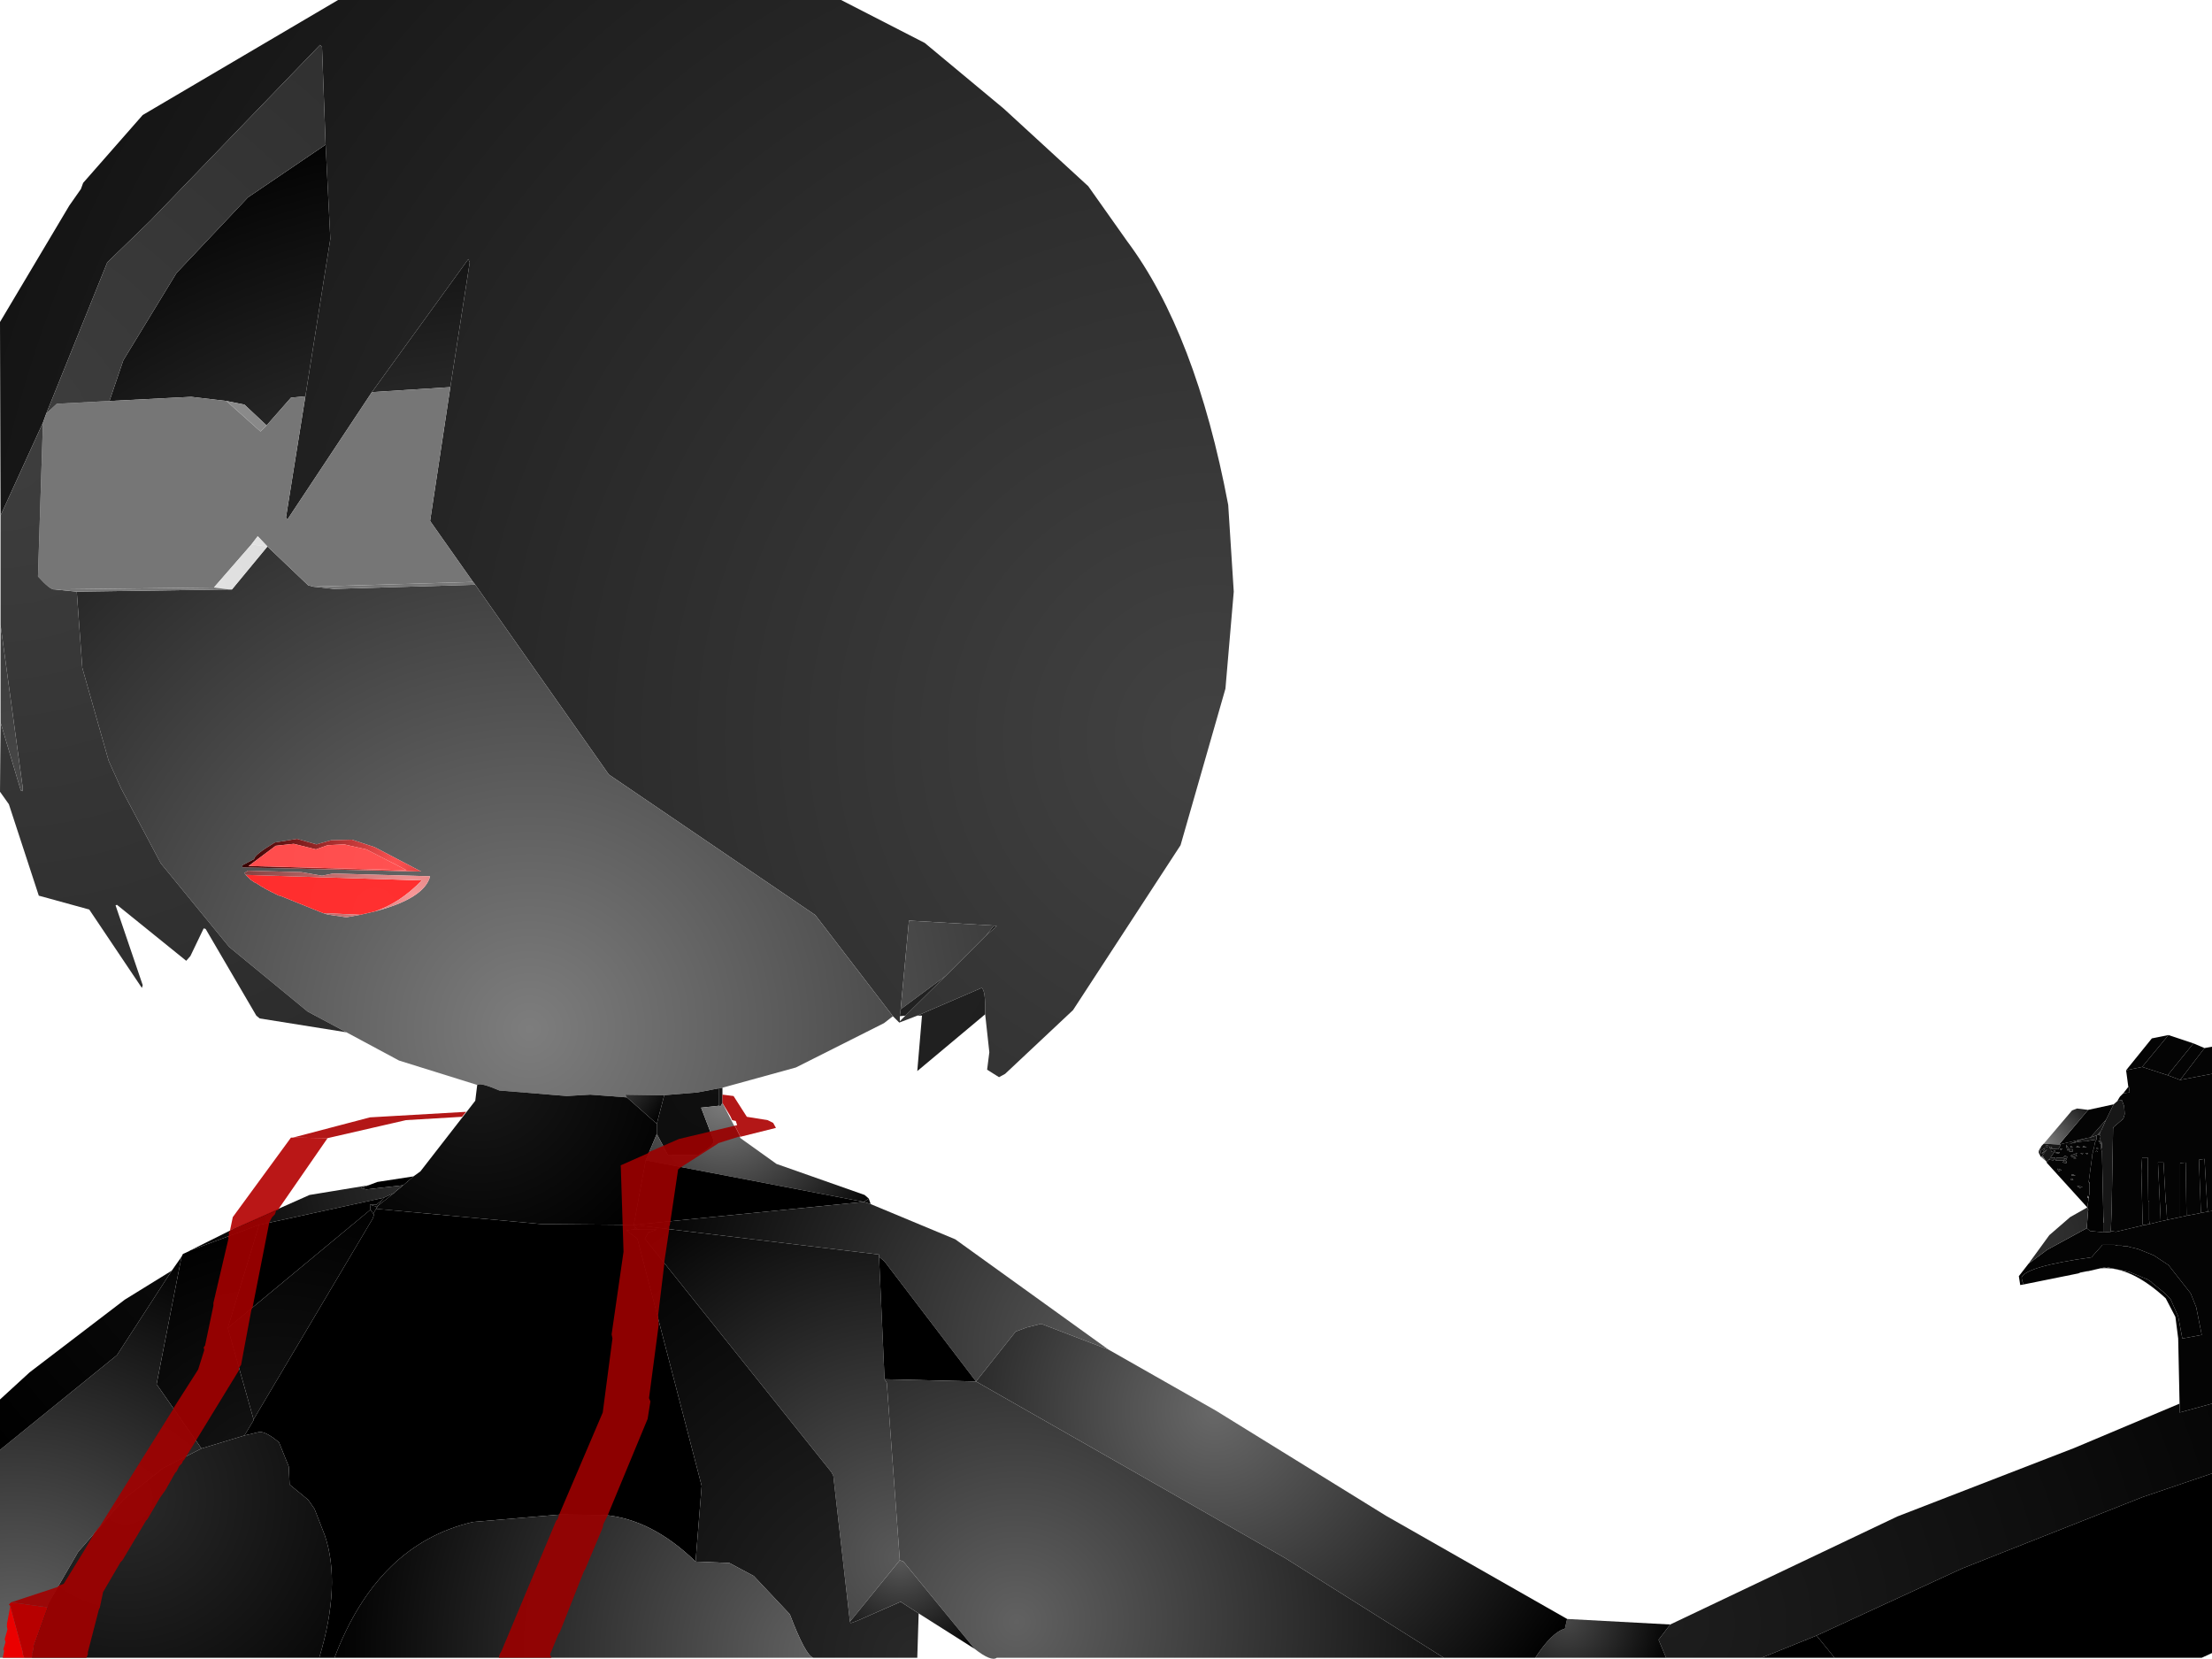 <?xml version="1.0" encoding="UTF-8" standalone="no"?>
<svg xmlns:xlink="http://www.w3.org/1999/xlink" height="299.3px" width="399.1px" xmlns="http://www.w3.org/2000/svg">
  <g transform="matrix(1.0, 0.0, 0.0, 1.0, 400.0, 300.0)">
    <path d="M-399.9 -207.0 L-400.0 -241.9 -387.5 -262.9 -385.4 -265.9 -385.0 -267.0 -374.25 -279.25 -339.0 -300.0 -248.25 -300.0 -233.15 -292.25 -218.9 -280.4 -203.65 -266.4 -196.65 -256.5 Q-184.25 -239.9 -178.4 -208.9 L-177.4 -193.25 -178.9 -175.75 -187.0 -147.5 -206.4 -117.75 -218.65 -106.25 -219.75 -105.65 -221.9 -107.0 -221.5 -110.15 -222.25 -117.0 Q-222.15 -121.4 -222.9 -121.75 L-234.5 -116.75 -237.75 -115.5 -238.9 -116.65 -252.9 -134.9 -290.15 -160.25 -314.25 -194.5 -314.65 -195.0 -322.4 -206.0 -318.75 -230.15 -315.25 -252.65 -315.5 -253.25 -332.9 -229.25 -348.15 -206.25 -348.4 -206.65 -344.9 -228.5 -340.4 -256.9 -341.25 -273.9 -341.9 -291.5 -342.25 -291.9 -372.9 -260.15 -380.65 -252.65 -391.65 -225.4 -392.25 -223.75 -399.9 -207.0 M-222.15 -131.15 L-220.15 -132.9 -220.65 -133.0 -236.0 -133.9 -237.5 -117.9 -237.65 -116.65 -237.65 -115.75 -236.65 -116.75 -229.4 -123.9 -222.15 -131.15" fill="url(#gradient0)" fill-rule="evenodd" stroke="none"/>
    <path d="M-313.9 -104.25 L-328.0 -108.65 -337.5 -113.75 -344.5 -117.5 -358.65 -129.15 -371.0 -144.25 -378.15 -157.75 -380.4 -162.75 -385.15 -179.5 -386.15 -193.25 -358.75 -193.65 -358.15 -193.65 -351.75 -201.4 -344.4 -194.4 -343.5 -194.15 -339.75 -193.75 -314.25 -194.5 -290.15 -160.25 -252.9 -134.9 -238.9 -116.65 -240.5 -115.4 -256.4 -107.4 -269.65 -103.75 -270.25 -103.65 -274.15 -102.9 -280.15 -102.4 -287.25 -102.5 -286.9 -102.0 -293.5 -102.5 -297.75 -102.25 -309.9 -103.25 Q-313.4 -104.75 -313.9 -104.25 M-220.65 -133.0 L-222.15 -131.15 -229.4 -123.9 -237.5 -117.9 -236.0 -133.9 -220.65 -133.0 M-332.9 -229.25 L-315.5 -253.25 -315.25 -252.65 -318.75 -230.15 -332.9 -229.25 M-380.25 -227.65 L-377.75 -235.0 -368.15 -250.75 -355.25 -264.4 -341.25 -273.9 -340.4 -256.9 -344.9 -228.5 -347.5 -228.25 -351.9 -223.25 -355.9 -227.0 -359.15 -227.65 -365.5 -228.4 -380.25 -227.65 M-355.65 -142.15 L-354.75 -141.25 -354.0 -140.75 -353.75 -140.65 -352.75 -140.0 -352.5 -139.9 -352.15 -139.65 -350.9 -139.0 -350.65 -138.9 -350.4 -138.75 -350.15 -138.65 -349.9 -138.5 -349.65 -138.4 -349.5 -138.4 -341.7 -135.25 -340.9 -135.0 -337.5 -134.5 -335.0 -134.95 -332.4 -135.55 Q-323.4 -137.9 -322.4 -141.9 L-339.9 -142.4 -341.9 -142.0 -345.65 -142.65 -355.25 -142.9 -355.9 -142.5 -355.65 -142.15 M-324.0 -142.75 L-332.4 -147.15 -336.5 -148.5 -340.25 -148.4 -342.9 -147.65 -346.4 -148.65 -350.4 -148.0 Q-354.15 -145.75 -354.15 -145.0 L-356.25 -143.9 -356.25 -143.5 -324.0 -142.75" fill="url(#gradient1)" fill-rule="evenodd" stroke="none"/>
    <path d="M-332.9 -229.25 L-318.75 -230.15 -322.4 -206.0 -314.65 -195.0 -343.5 -194.15 -344.4 -194.4 -351.75 -201.4 -353.5 -203.25 -354.65 -201.75 -361.4 -194.0 -390.15 -193.65 Q-390.9 -193.5 -393.15 -196.0 L-392.25 -223.75 -391.65 -225.4 -389.75 -227.15 -380.25 -227.65 -365.5 -228.4 -359.15 -227.65 -353.0 -222.15 -351.9 -223.25 -347.5 -228.25 -344.9 -228.5 -348.4 -206.65 -348.15 -206.25 -332.9 -229.25" fill="url(#gradient2)" fill-rule="evenodd" stroke="none"/>
    <path d="M-337.5 -113.75 L-353.15 -116.25 -353.75 -116.75 -362.9 -132.4 -363.25 -132.5 -365.65 -127.5 -366.4 -126.65 -378.9 -136.75 -379.15 -136.65 -374.25 -122.25 -374.4 -121.75 -383.9 -135.9 -393.0 -138.4 -398.4 -154.9 -400.0 -157.15 -399.9 -169.65 -396.25 -157.4 -395.9 -157.25 -395.9 -157.9 -399.9 -187.25 -399.9 -207.0 -392.25 -223.75 -393.15 -196.0 Q-390.9 -193.5 -390.15 -193.65 L-386.15 -193.25 -385.15 -179.5 -380.4 -162.75 -378.15 -157.75 -371.0 -144.25 -358.65 -129.15 -344.5 -117.5 -337.5 -113.75 M-222.25 -117.0 L-234.5 -106.75 -233.65 -116.75 -234.5 -116.75 -222.9 -121.75 Q-222.15 -121.4 -222.25 -117.0 M-220.65 -133.0 L-220.15 -132.9 -222.15 -131.15 -220.65 -133.0 M-229.4 -123.9 L-236.65 -116.75 -237.65 -116.65 -237.5 -117.9 -229.4 -123.9 M-341.25 -273.9 L-355.25 -264.4 -368.15 -250.75 -377.75 -235.0 -380.25 -227.65 -389.75 -227.15 -391.65 -225.4 -380.65 -252.65 -372.9 -260.15 -342.25 -291.9 -341.9 -291.5 -341.25 -273.9" fill="url(#gradient3)" fill-rule="evenodd" stroke="none"/>
    <path d="M-359.15 -227.65 L-355.9 -227.0 -351.9 -223.25 -353.0 -222.15 -359.15 -227.65" fill="url(#gradient4)" fill-rule="evenodd" stroke="none"/>
    <path d="M-351.75 -201.4 L-354.65 -201.75 -353.5 -203.25 -351.75 -201.4" fill="url(#gradient5)" fill-rule="evenodd" stroke="none"/>
    <path d="M-354.65 -201.75 L-351.75 -201.4 -358.15 -193.65 -358.75 -193.65 -361.4 -194.0 -354.65 -201.75" fill="url(#gradient6)" fill-rule="evenodd" stroke="none"/>
    <path d="M-361.4 -194.0 L-358.75 -193.65 -386.15 -193.25 -390.15 -193.65 -361.4 -194.0" fill="url(#gradient7)" fill-rule="evenodd" stroke="none"/>
    <path d="M-314.65 -195.0 L-314.25 -194.5 -339.75 -193.75 -343.5 -194.15 -314.65 -195.0" fill="url(#gradient8)" fill-rule="evenodd" stroke="none"/>
    <path d="M-399.9 -169.65 L-399.9 -187.25 -395.9 -157.9 -395.9 -157.25 -396.25 -157.4 -399.9 -169.65" fill="url(#gradient9)" fill-rule="evenodd" stroke="none"/>
    <path d="M-324.0 -142.75 L-356.25 -143.5 -356.25 -143.9 -354.15 -145.0 Q-354.15 -145.75 -350.4 -148.0 L-346.4 -148.65 -342.9 -147.65 -340.25 -148.4 -336.5 -148.5 -332.4 -147.15 -324.0 -142.75 M-326.65 -143.0 L-333.9 -146.75 -337.9 -147.65 -340.9 -147.5 -343.0 -146.75 -347.0 -147.75 -350.25 -147.4 -355.15 -143.75 -326.65 -143.0" fill="url(#gradient10)" fill-rule="evenodd" stroke="none"/>
    <path d="M-326.65 -143.0 L-355.15 -143.75 -350.25 -147.4 -347.0 -147.75 -343.0 -146.75 -340.9 -147.5 -337.9 -147.65 -333.9 -146.75 -326.65 -143.0" fill="url(#gradient11)" fill-rule="evenodd" stroke="none"/>
    <path d="M-355.65 -142.15 L-323.9 -141.15 Q-327.85 -137.05 -332.4 -135.55 L-335.0 -134.95 -341.7 -135.25 -349.5 -138.4 -349.65 -138.4 -349.9 -138.5 -350.15 -138.65 -350.4 -138.75 -350.65 -138.9 -350.9 -139.0 -352.15 -139.65 -352.5 -139.9 -352.75 -140.0 -353.75 -140.65 -354.0 -140.75 -354.75 -141.25 -355.65 -142.15" fill="url(#gradient12)" fill-rule="evenodd" stroke="none"/>
    <path d="M-332.4 -135.55 Q-327.85 -137.05 -323.9 -141.15 L-355.65 -142.15 -355.9 -142.5 -355.25 -142.9 -345.65 -142.65 -341.9 -142.0 -339.9 -142.4 -322.4 -141.9 Q-323.4 -137.9 -332.4 -135.55 M-341.7 -135.25 L-335.0 -134.95 -337.5 -134.5 -340.9 -135.0 -341.7 -135.25" fill="url(#gradient13)" fill-rule="evenodd" stroke="none"/>
    <path d="M-269.65 -103.75 L-269.65 -101.0 -270.0 -100.4 -270.25 -100.5 -270.25 -103.65 -269.65 -103.75" fill="url(#gradient14)" fill-rule="evenodd" stroke="none"/>
    <path d="M-280.15 -102.4 L-274.15 -102.9 -270.25 -103.65 -270.25 -100.5 -273.5 -100.15 -271.25 -94.25 Q-271.0 -93.4 -274.0 -91.65 L-279.5 -91.65 -281.5 -95.4 -281.5 -97.25 -280.15 -102.4" fill="url(#gradient15)" fill-rule="evenodd" stroke="none"/>
    <path d="M-286.9 -102.0 L-287.25 -102.5 -280.15 -102.4 -281.5 -97.25 -286.9 -102.0" fill="url(#gradient16)" fill-rule="evenodd" stroke="none"/>
    <path d="M-325.4 -87.75 L-324.15 -88.65 -314.25 -101.4 -313.9 -104.25 Q-313.4 -104.75 -309.9 -103.25 L-297.75 -102.25 -293.5 -102.5 -286.9 -102.0 -281.5 -97.25 -281.5 -95.4 -283.5 -90.65 -285.65 -79.0 -302.4 -79.15 -332.15 -81.9 -331.75 -82.5 -328.9 -84.75 -328.65 -85.0 -327.25 -86.15 -325.4 -87.75" fill="url(#gradient17)" fill-rule="evenodd" stroke="none"/>
    <path d="M-8.75 -113.25 L-4.25 -111.75 -8.9 -106.0 -13.5 -107.5 -8.75 -113.25" fill="url(#gradient18)" fill-rule="evenodd" stroke="none"/>
    <path d="M-4.25 -111.75 L-2.25 -110.9 -6.65 -105.15 -8.9 -106.0 -4.25 -111.75" fill="url(#gradient19)" fill-rule="evenodd" stroke="none"/>
    <path d="M-16.0 -103.9 L-16.4 -106.9 -13.5 -107.5 -8.9 -106.0 -6.65 -105.15 -0.9 -106.25 -0.9 -81.5 -1.65 -81.4 -1.65 -81.5 -1.75 -82.25 -2.25 -90.9 -3.25 -90.75 -2.9 -81.15 -5.5 -80.65 -5.65 -90.25 -6.65 -90.15 -6.65 -80.4 -9.0 -79.9 -9.15 -82.5 -9.25 -83.15 -9.65 -90.25 -10.65 -90.25 -10.15 -79.65 -12.15 -79.15 -12.25 -79.9 -12.25 -83.15 -12.4 -83.4 -12.5 -91.15 -13.5 -91.15 -13.65 -88.75 -13.4 -79.0 -13.0 -79.0 -18.25 -77.75 -19.15 -77.9 -19.0 -81.9 -18.75 -96.4 -18.65 -96.65 -16.9 -98.15 -16.65 -99.0 -16.75 -100.4 -17.15 -101.5 -17.9 -101.4 -17.9 -101.5 -17.5 -102.15 -16.9 -102.75 -15.75 -102.9 -15.9 -103.9 -16.0 -103.9 M-23.4 -82.15 L-30.75 -90.25 -30.15 -91.0 -30.25 -90.75 -29.5 -90.65 -29.15 -91.15 -30.05 -91.15 -29.15 -92.4 -29.9 -92.25 -30.0 -92.75 -28.65 -92.65 -28.15 -93.5 -28.5 -93.5 -24.15 -94.5 -26.9 -93.5 Q-24.65 -94.25 -22.8 -94.05 L-23.5 -94.15 -21.75 -94.4 -22.0 -93.9 -22.25 -92.65 -22.4 -92.4 -22.4 -92.0 -22.5 -91.75 -22.5 -91.5 -23.15 -86.75 -23.0 -86.4 -23.0 -84.65 -23.15 -84.0 -23.4 -84.25 -23.4 -83.9 -23.25 -83.9 -23.15 -83.75 -23.4 -82.15 M-31.75 -91.25 L-31.9 -91.5 -31.75 -92.4 -31.0 -92.9 -31.65 -91.75 -30.65 -92.65 -31.75 -91.25 M-32.15 -92.4 L-31.65 -93.25 -32.15 -92.0 -32.0 -92.4 -32.15 -92.4 M-21.5 -95.25 L-21.4 -95.4 -21.15 -95.25 -21.5 -95.25 M-22.65 -95.0 L-22.15 -95.0 -22.9 -94.75 -22.65 -94.9 -22.65 -95.0 M-21.65 -93.0 L-21.4 -92.75 -21.75 -92.75 -21.65 -93.0 M-21.4 -94.15 L-21.15 -94.15 -21.25 -93.9 -21.4 -94.15 M-24.65 -93.0 L-25.25 -93.25 -25.4 -93.0 -24.65 -93.0 M-23.5 -93.0 L-24.15 -93.25 -24.25 -93.0 -23.5 -93.0 M-25.35 -92.65 L-25.15 -92.65 -24.9 -92.65 -25.15 -92.65 -25.35 -92.65 -26.65 -92.65 -27.25 -93.5 -27.0 -92.4 -26.75 -92.65 -26.65 -92.25 -26.0 -92.25 -26.0 -92.65 -25.35 -92.65 M-24.25 -91.75 L-24.15 -92.0 -24.65 -91.9 -24.25 -91.75 M-23.4 -91.75 L-23.25 -92.0 -23.75 -91.9 -23.4 -91.75 M-21.75 -92.4 L-21.5 -92.15 -21.9 -92.15 -21.75 -92.4 M-30.9 -93.15 L-30.75 -93.4 -30.4 -93.25 -30.65 -93.0 -30.9 -93.15 M-31.5 -91.25 L-31.4 -91.4 -31.15 -90.9 -31.5 -91.25 M-30.25 -92.9 L-30.15 -93.15 -29.65 -92.9 -30.25 -92.9 M-26.5 -93.0 L-26.0 -93.0 -26.4 -93.25 -26.5 -93.0 M-28.5 -91.9 L-28.4 -92.15 -29.25 -92.0 -28.5 -91.9 M-27.25 -90.5 L-27.65 -90.9 -27.25 -91.0 -27.25 -90.65 -27.0 -91.25 -27.4 -91.5 -27.75 -91.15 -28.9 -91.15 -29.15 -90.65 -27.5 -90.65 -27.9 -90.25 -27.15 -90.15 -27.25 -90.65 -27.25 -90.5 M-25.9 -87.15 L-26.25 -87.4 -26.4 -87.15 -25.9 -87.15 M-28.15 -92.5 L-27.9 -92.75 -28.4 -92.75 -28.15 -92.5 M-25.9 -91.0 L-25.4 -91.0 -25.65 -91.25 -25.9 -91.0 M-26.4 -91.5 L-26.15 -91.25 -25.25 -91.4 -25.5 -91.75 -25.15 -92.0 -26.4 -91.5 M-26.25 -87.9 L-25.5 -87.9 -26.15 -88.15 -26.25 -87.9 M-25.25 -86.0 L-24.75 -85.65 -24.25 -85.9 -25.25 -86.0 M-28.65 -88.65 L-28.0 -88.9 -28.75 -89.15 -28.65 -88.65" fill="url(#gradient20)" fill-rule="evenodd" stroke="none"/>
    <path d="M-16.4 -106.9 L-11.75 -112.65 -8.75 -113.25 -13.5 -107.5 -16.4 -106.9" fill="url(#gradient21)" fill-rule="evenodd" stroke="none"/>
    <path d="M-2.25 -110.9 L-0.9 -111.15 -0.9 -106.25 -6.65 -105.15 -2.25 -110.9" fill="url(#gradient22)" fill-rule="evenodd" stroke="none"/>
    <path d="M-16.9 -102.75 L-16.0 -103.9 -15.9 -103.9 -15.75 -102.9 -16.9 -102.75" fill="url(#gradient23)" fill-rule="evenodd" stroke="none"/>
    <path d="M-18.65 -100.75 L-17.9 -101.4 -17.15 -101.5 -16.75 -100.4 -16.65 -99.0 -16.9 -98.15 -18.65 -96.65 -18.75 -96.4 -19.0 -81.9 -19.15 -77.9 -19.15 -77.75 -20.4 -77.65 -20.4 -79.4 -20.5 -80.5 -20.75 -92.15 -20.9 -92.65 -20.9 -92.75 -20.75 -93.0 -20.75 -93.4 -20.9 -94.25 -20.9 -93.75 -21.15 -93.65 -21.15 -94.15 -21.15 -94.5 -21.0 -94.9 -21.15 -95.25 -21.4 -95.4 -21.0 -95.5 -21.15 -95.75 -20.9 -96.0 -20.0 -98.0 -18.65 -100.75" fill="url(#gradient24)" fill-rule="evenodd" stroke="none"/>
    <path d="M-0.9 -81.5 L-0.9 -46.75 -6.75 -45.15 -6.75 -46.75 -7.0 -58.5 -7.5 -62.4 -9.25 -65.75 Q-15.7 -71.7 -21.1 -71.15 L-20.0 -71.4 -15.75 -70.5 -12.5 -69.15 -11.9 -68.75 -11.65 -68.5 -9.5 -66.75 -8.4 -65.65 -7.0 -62.5 -6.25 -58.5 -2.75 -59.15 -3.75 -64.15 -4.75 -66.65 -8.75 -71.75 -11.4 -73.5 -14.25 -74.65 -15.75 -75.0 -16.15 -75.15 -16.75 -75.15 -17.25 -75.25 -17.9 -75.25 -18.5 -75.4 -20.65 -75.4 -22.65 -73.15 Q-34.5 -71.5 -35.25 -69.5 L-35.15 -68.9 -34.9 -68.25 -35.5 -68.15 -35.75 -69.75 -34.0 -72.0 -30.65 -74.5 -23.5 -78.4 -22.9 -77.9 -20.4 -77.65 -19.15 -77.75 -19.15 -77.9 -18.25 -77.75 -13.0 -79.0 -12.75 -79.0 -12.4 -79.15 -12.15 -79.15 -10.15 -79.65 -9.0 -79.9 -6.65 -80.4 -5.5 -80.65 -2.9 -81.15 -1.65 -81.4 -0.9 -81.5" fill="url(#gradient25)" fill-rule="evenodd" stroke="none"/>
    <path d="M-20.9 -93.75 L-20.9 -94.25 -20.75 -93.4 -20.75 -93.0 -20.9 -92.75 -20.9 -93.75 M-20.5 -80.5 L-20.4 -79.4 -20.5 -79.4 -20.5 -80.5" fill="url(#gradient26)" fill-rule="evenodd" stroke="none"/>
    <path d="M-20.4 -77.65 L-22.9 -77.9 -23.5 -78.4 -23.25 -81.65 -23.15 -81.65 -23.25 -81.75 -23.4 -82.15 -23.15 -83.75 -23.15 -84.0 -23.0 -84.65 -23.0 -86.4 -23.0 -86.65 -23.15 -86.75 -22.5 -91.5 -22.5 -91.75 -22.4 -92.0 -22.4 -92.4 -22.25 -92.65 -22.0 -93.9 -21.75 -94.4 -21.75 -95.15 -21.5 -95.25 -21.15 -95.25 -21.0 -94.9 -21.15 -94.5 -21.15 -94.15 -21.15 -93.65 -20.9 -93.75 -20.9 -92.75 -20.9 -92.65 -20.75 -92.15 -20.5 -80.5 -20.5 -79.4 -20.4 -79.4 -20.4 -77.65 M-21.4 -95.4 L-21.15 -95.65 -21.0 -95.5 -21.4 -95.4 M-21.65 -93.0 L-21.75 -92.75 -21.4 -92.75 -21.65 -93.0 M-21.4 -94.15 L-21.25 -93.9 -21.15 -94.15 -21.4 -94.15 M-21.75 -92.4 L-21.9 -92.15 -21.5 -92.15 -21.75 -92.4" fill="url(#gradient27)" fill-rule="evenodd" stroke="none"/>
    <path d="M-21.15 -95.65 L-21.15 -95.75 -21.0 -95.5 -21.15 -95.65" fill="url(#gradient28)" fill-rule="evenodd" stroke="none"/>
    <path d="M-21.4 -95.4 L-21.5 -95.25 -21.75 -95.15 -22.15 -95.0 -22.65 -95.0 -20.0 -98.0 -20.9 -96.0 -21.15 -95.75 -21.15 -95.65 -21.4 -95.4" fill="url(#gradient29)" fill-rule="evenodd" stroke="none"/>
    <path d="M-23.25 -99.75 L-18.65 -100.75 -20.0 -98.0 -22.65 -95.0 -22.65 -94.9 -22.9 -94.75 -23.65 -94.65 -24.0 -94.5 -24.15 -94.5 -28.5 -93.5 -23.25 -99.75" fill="url(#gradient30)" fill-rule="evenodd" stroke="none"/>
    <path d="M-269.65 -101.0 L-266.4 -94.65 -259.9 -90.0 -244.0 -84.4 -243.25 -83.75 -244.15 -83.15 -283.5 -90.65 -281.5 -95.4 -279.5 -91.65 -274.0 -91.65 Q-271.0 -93.4 -271.25 -94.25 L-273.5 -100.15 -270.25 -100.5 -270.0 -100.4 -269.65 -101.0" fill="url(#gradient31)" fill-rule="evenodd" stroke="none"/>
    <path d="M-243.25 -83.75 L-242.9 -82.75 -244.15 -83.15 -243.25 -83.75" fill="url(#gradient32)" fill-rule="evenodd" stroke="none"/>
    <path d="M-283.5 -90.65 L-244.15 -83.15 -285.65 -79.0 -283.5 -90.65" fill="url(#gradient33)" fill-rule="evenodd" stroke="none"/>
    <path d="M-31.25 -93.65 L-26.15 -99.65 -25.25 -100.0 -23.25 -99.75 -28.5 -93.5 -31.25 -93.65" fill="url(#gradient34)" fill-rule="evenodd" stroke="none"/>
    <path d="M-30.75 -90.25 L-30.75 -90.4 -31.15 -90.9 -31.4 -91.4 -31.5 -91.25 -31.75 -91.25 -30.65 -92.65 -31.65 -91.75 -31.0 -92.9 -31.75 -92.4 -31.9 -91.5 -32.15 -92.0 -32.15 -92.4 -32.0 -92.4 -32.15 -92.0 -31.65 -93.25 -31.25 -93.65 -28.5 -93.5 -28.15 -93.5 -28.65 -92.65 -30.0 -92.75 -29.9 -92.25 -29.15 -92.4 -30.05 -91.15 -29.15 -91.15 -29.5 -90.65 -30.25 -90.75 -30.15 -91.0 -30.75 -90.25 M-22.15 -95.0 L-21.75 -95.15 -21.75 -94.4 -23.5 -94.15 -22.8 -94.05 Q-24.65 -94.25 -26.9 -93.5 L-24.15 -94.5 -24.0 -94.5 -23.65 -94.65 -22.9 -94.75 -22.15 -95.0 M-23.5 -93.0 L-24.25 -93.0 -24.15 -93.25 -23.5 -93.0 M-24.65 -93.0 L-25.4 -93.0 -25.25 -93.25 -24.65 -93.0 M-25.35 -92.65 L-26.0 -92.65 -26.0 -92.25 -26.65 -92.25 -26.75 -92.65 -27.0 -92.4 -27.25 -93.5 -26.65 -92.65 -25.35 -92.65 M-23.4 -91.75 L-23.75 -91.9 -23.25 -92.0 -23.4 -91.75 M-24.25 -91.75 L-24.65 -91.9 -24.15 -92.0 -24.25 -91.75 M-30.9 -93.15 L-30.65 -93.0 -30.4 -93.25 -30.75 -93.4 -30.9 -93.15 M-26.5 -93.0 L-26.4 -93.25 -26.0 -93.0 -26.5 -93.0 M-30.25 -92.9 L-29.65 -92.9 -30.15 -93.15 -30.25 -92.9 M-28.5 -91.9 L-29.25 -92.0 -28.4 -92.15 -28.5 -91.9 M-27.15 -90.15 L-27.9 -90.25 -27.5 -90.65 -29.15 -90.65 -28.9 -91.15 -27.75 -91.15 -27.4 -91.5 -27.0 -91.25 -27.25 -90.65 -27.25 -91.0 -27.65 -90.9 -27.25 -90.5 -27.15 -90.15 M-26.4 -91.5 L-25.15 -92.0 -25.5 -91.75 -25.25 -91.4 -26.15 -91.25 -26.4 -91.5 M-25.9 -91.0 L-25.65 -91.25 -25.4 -91.0 -25.9 -91.0 M-28.15 -92.5 L-28.4 -92.75 -27.9 -92.75 -28.15 -92.5 M-25.9 -87.15 L-26.4 -87.15 -26.25 -87.4 -25.9 -87.15 M-26.25 -87.9 L-26.15 -88.15 -25.5 -87.9 -26.25 -87.9 M-28.65 -88.65 L-28.75 -89.15 -28.0 -88.9 -28.65 -88.65 M-25.25 -86.0 L-24.25 -85.9 -24.75 -85.65 -25.25 -86.0" fill="url(#gradient35)" fill-rule="evenodd" stroke="none"/>
    <path d="M-30.75 -90.4 L-31.75 -91.25 -31.5 -91.25 -31.15 -90.9 -30.75 -90.4" fill="url(#gradient36)" fill-rule="evenodd" stroke="none"/>
    <path d="M-23.15 -86.75 L-23.0 -86.65 -23.0 -86.4 -23.15 -86.75" fill="url(#gradient37)" fill-rule="evenodd" stroke="none"/>
    <path d="M-27.15 -90.15 L-27.25 -90.5 -27.25 -90.65 -27.15 -90.15" fill="url(#gradient38)" fill-rule="evenodd" stroke="none"/>
    <path d="M-13.0 -79.0 L-13.4 -79.0 -13.65 -88.75 -13.5 -91.15 -12.5 -91.15 -12.4 -83.4 -12.25 -83.15 -12.25 -79.9 -12.15 -79.15 -12.4 -79.15 -12.75 -79.0 -13.0 -79.0" fill="url(#gradient39)" fill-rule="evenodd" stroke="none"/>
    <path d="M-10.15 -79.65 L-10.65 -90.25 -9.65 -90.25 -9.25 -83.15 -9.15 -82.5 -9.0 -79.9 -10.15 -79.65" fill="url(#gradient40)" fill-rule="evenodd" stroke="none"/>
    <path d="M-6.65 -80.4 L-6.65 -90.15 -5.65 -90.25 -5.5 -80.65 -6.65 -80.4" fill="url(#gradient41)" fill-rule="evenodd" stroke="none"/>
    <path d="M-2.9 -81.15 L-3.25 -90.75 -2.25 -90.9 -1.75 -82.25 -1.65 -81.5 -1.65 -81.4 -2.9 -81.15" fill="url(#gradient42)" fill-rule="evenodd" stroke="none"/>
    <path d="M-333.5 -86.15 L-331.9 -86.75 -325.4 -87.75 -327.25 -86.15 -333.9 -85.4 -334.9 -85.65 -333.5 -86.15" fill="url(#gradient43)" fill-rule="evenodd" stroke="none"/>
    <path d="M-365.65 -74.4 L-357.65 -78.4 -344.15 -84.4 -333.5 -86.15 -334.9 -85.65 -333.9 -85.4 -327.25 -86.15 -328.65 -85.0 -328.9 -84.75 -330.75 -83.9 -353.25 -79.0 -365.65 -74.4" fill="url(#gradient44)" fill-rule="evenodd" stroke="none"/>
    <path d="M-23.15 -84.0 L-23.15 -83.75 -23.25 -83.9 -23.4 -83.9 -23.4 -84.25 -23.15 -84.0" fill="url(#gradient45)" fill-rule="evenodd" stroke="none"/>
    <path d="M-331.15 -83.4 L-330.75 -83.9 -328.9 -84.75 -331.75 -82.5 -331.15 -83.4" fill="url(#gradient46)" fill-rule="evenodd" stroke="none"/>
    <path d="M-332.15 -82.65 L-333.25 -82.65 -333.15 -81.75 -358.9 -60.4 -353.25 -79.0 -330.75 -83.9 -331.15 -83.4 -332.15 -82.65" fill="url(#gradient47)" fill-rule="evenodd" stroke="none"/>
    <path d="M-367.25 -73.25 L-367.0 -73.75 -365.9 -74.25 -365.65 -74.4 -353.25 -79.0 -358.9 -60.4 -354.25 -43.9 -354.25 -43.75 -355.9 -41.0 -363.65 -38.65 -371.75 -50.25 -367.25 -73.25" fill="url(#gradient48)" fill-rule="evenodd" stroke="none"/>
    <path d="M-332.65 -81.0 L-332.5 -80.9 -332.75 -80.15 -354.25 -43.9 -358.9 -60.4 -333.15 -81.75 -332.65 -81.0 M-331.75 -82.5 L-332.15 -82.65 -331.15 -83.4 -331.75 -82.5" fill="url(#gradient49)" fill-rule="evenodd" stroke="none"/>
    <path d="M-285.5 -78.25 L-285.0 -78.25 -284.5 -78.15 -285.9 -78.15 -285.5 -78.25 M-331.75 -82.5 L-332.0 -82.25 -333.25 -82.65 -332.15 -82.65 -331.75 -82.5" fill="url(#gradient50)" fill-rule="evenodd" stroke="none"/>
    <path d="M-332.15 -81.9 L-332.65 -81.0 -333.15 -81.75 -333.25 -82.65 -332.0 -82.25 -332.15 -81.9 M-285.9 -78.15 L-284.5 -78.15 -281.5 -78.15 -283.0 -77.65 -283.65 -76.5 -285.0 -76.5 -287.0 -78.0 -285.9 -78.15" fill="url(#gradient51)" fill-rule="evenodd" stroke="none"/>
    <path d="M-242.9 -82.75 L-227.65 -76.4 -200.0 -56.5 -212.15 -61.15 -214.75 -60.5 -216.75 -59.75 -223.9 -50.75 -240.4 -72.4 -241.4 -73.25 -241.4 -73.65 -285.65 -79.0 -244.15 -83.15 -242.9 -82.75" fill="url(#gradient52)" fill-rule="evenodd" stroke="none"/>
    <path d="M-331.75 -82.5 L-332.15 -81.9 -332.0 -82.25 -331.75 -82.5" fill="url(#gradient53)" fill-rule="evenodd" stroke="none"/>
    <path d="M-34.0 -72.0 L-30.25 -77.15 -26.5 -80.4 -23.4 -82.15 -23.25 -81.75 -23.25 -81.65 -23.5 -78.4 -30.65 -74.5 -34.0 -72.0" fill="url(#gradient54)" fill-rule="evenodd" stroke="none"/>
    <path d="M-23.25 -81.75 L-23.15 -81.65 -23.25 -81.65 -23.25 -81.75" fill="url(#gradient55)" fill-rule="evenodd" stroke="none"/>
    <path d="M-339.65 -0.9 L-342.4 -0.9 Q-338.4 -14.15 -341.4 -23.0 L-343.25 -27.75 -344.4 -29.4 -347.75 -32.15 -347.9 -35.4 -349.65 -39.75 Q-351.9 -41.65 -353.15 -41.65 L-355.9 -41.0 -354.25 -43.75 -354.25 -43.9 -332.75 -80.15 -332.5 -80.9 -332.65 -81.0 -332.15 -81.9 -302.4 -79.15 -285.65 -79.0 -285.5 -78.65 -285.5 -78.25 -285.9 -78.15 -287.0 -78.0 -285.0 -76.5 -273.4 -31.9 -274.5 -18.25 Q-282.4 -25.9 -290.9 -26.65 L-298.75 -26.75 -314.65 -25.4 Q-331.9 -21.4 -339.65 -0.9" fill="url(#gradient56)" fill-rule="evenodd" stroke="none"/>
    <path d="M-285.65 -79.0 L-241.4 -73.65 -241.4 -73.25 -240.4 -51.15 -240.0 -50.5 -237.65 -18.5 -246.65 -7.4 -249.65 -33.75 -250.0 -34.4 -283.65 -76.5 -283.0 -77.65 -281.5 -78.15 -284.5 -78.15 -285.0 -78.25 -285.5 -78.65 -285.65 -79.0" fill="url(#gradient57)" fill-rule="evenodd" stroke="none"/>
    <path d="M-234.25 -8.9 L-234.5 -0.9 -253.25 -0.9 Q-254.65 -1.25 -257.5 -8.75 L-264.0 -15.65 -268.4 -18.0 -274.5 -18.25 -273.4 -31.9 -285.0 -76.5 -283.65 -76.5 -250.0 -34.4 -249.65 -33.75 -246.65 -7.4 -246.5 -7.15 -245.5 -7.5 -237.5 -11.0 -234.25 -8.9 M-285.0 -78.25 L-285.5 -78.25 -285.5 -78.65 -285.0 -78.25" fill="url(#gradient58)" fill-rule="evenodd" stroke="none"/>
    <path d="M-21.1 -71.15 L-23.25 -70.65 -23.4 -70.65 -24.65 -70.4 -25.0 -70.25 -34.9 -68.25 -35.15 -68.9 -35.25 -69.5 Q-34.5 -71.5 -22.65 -73.15 L-20.65 -75.4 -18.5 -75.4 -17.9 -75.25 -17.25 -75.25 -16.75 -75.15 -16.15 -75.15 -15.75 -75.0 -14.25 -74.65 -11.4 -73.5 -8.75 -71.75 -4.75 -66.65 -3.75 -64.15 -2.75 -59.15 -6.25 -58.5 -7.0 -62.5 -8.4 -65.65 -9.5 -66.75 -11.65 -68.5 -11.9 -68.75 -12.5 -69.15 -15.75 -70.5 -20.0 -71.4 -21.1 -71.15" fill="url(#gradient59)" fill-rule="evenodd" stroke="none"/>
    <path d="M-0.9 -46.75 L-0.9 -34.15 -13.4 -29.9 -46.0 -17.0 -72.25 -4.9 -82.15 -0.9 -99.4 -0.9 -100.75 -4.15 -98.65 -6.9 -57.65 -26.4 -25.75 -38.75 -6.75 -46.75 -6.75 -45.15 -0.9 -46.75" fill="url(#gradient60)" fill-rule="evenodd" stroke="none"/>
    <path d="M-99.4 -0.9 L-123.0 -0.9 Q-120.0 -5.5 -117.65 -6.15 L-117.25 -7.9 -98.65 -6.9 -100.75 -4.15 -99.4 -0.9" fill="url(#gradient61)" fill-rule="evenodd" stroke="none"/>
    <path d="M-123.0 -0.9 L-139.5 -0.9 -168.15 -18.9 -223.9 -50.75 -216.75 -59.75 -214.75 -60.5 -212.15 -61.15 -200.0 -56.5 -180.65 -45.5 -149.9 -26.5 -117.25 -7.9 -117.65 -6.15 Q-120.0 -5.5 -123.0 -0.9" fill="url(#gradient62)" fill-rule="evenodd" stroke="none"/>
    <path d="M-394.25 -0.9 L-400.0 -0.9 -400.0 -38.4 -378.9 -55.5 -369.0 -70.75 -367.25 -73.25 -371.75 -50.25 -363.65 -38.65 -370.5 -35.15 -377.65 -29.5 -385.9 -20.0 -391.25 -10.75 -393.9 -3.25 -394.25 -0.9" fill="url(#gradient63)" fill-rule="evenodd" stroke="none"/>
    <path d="M-400.0 -38.4 L-400.0 -47.5 -394.65 -52.4 -377.5 -65.5 -369.0 -70.75 -378.9 -55.5 -400.0 -38.4" fill="url(#gradient64)" fill-rule="evenodd" stroke="none"/>
    <path d="M-241.4 -73.25 L-240.4 -72.4 -223.9 -50.75 -240.4 -51.15 -241.4 -73.25" fill="url(#gradient65)" fill-rule="evenodd" stroke="none"/>
    <path d="M-139.5 -0.9 L-220.15 -0.9 Q-221.15 -0.15 -224.15 -2.5 L-237.0 -18.25 -237.65 -18.5 -240.0 -50.5 -240.4 -51.15 -223.9 -50.75 -168.15 -18.9 -139.5 -0.9" fill="url(#gradient66)" fill-rule="evenodd" stroke="none"/>
    <path d="M-224.15 -2.5 L-234.25 -8.9 -237.5 -11.0 -245.5 -7.5 -246.5 -7.15 -246.65 -7.4 -237.65 -18.5 -237.0 -18.25 -224.15 -2.5" fill="url(#gradient67)" fill-rule="evenodd" stroke="none"/>
    <path d="M-0.9 -34.15 L-0.9 -1.75 -2.75 -0.9 -69.0 -0.9 -72.25 -4.9 -46.0 -17.0 -13.4 -29.9 -0.9 -34.15" fill="url(#gradient68)" fill-rule="evenodd" stroke="none"/>
    <path d="M-69.0 -0.9 L-82.15 -0.9 -72.25 -4.9 -69.0 -0.9" fill="url(#gradient69)" fill-rule="evenodd" stroke="none"/>
    <path d="M-342.4 -0.9 L-394.25 -0.9 -393.9 -3.25 -391.25 -10.75 -385.9 -20.0 -377.65 -29.5 -370.5 -35.15 -363.65 -38.65 -355.9 -41.0 -353.15 -41.65 Q-351.9 -41.65 -349.65 -39.75 L-347.9 -35.4 -347.75 -32.15 -344.4 -29.4 -343.25 -27.75 -341.4 -23.0 Q-338.4 -14.15 -342.4 -0.9" fill="url(#gradient70)" fill-rule="evenodd" stroke="none"/>
    <path d="M-253.25 -0.9 L-339.65 -0.9 Q-331.9 -21.4 -314.65 -25.4 L-298.75 -26.75 -290.9 -26.65 Q-282.4 -25.9 -274.5 -18.25 L-268.4 -18.0 -264.0 -15.65 -257.5 -8.75 Q-254.65 -1.25 -253.25 -0.9" fill="url(#gradient71)" fill-rule="evenodd" stroke="none"/>
    <path d="M-267.4 -96.9 L-267.0 -97.0 -267.25 -97.75 -267.9 -97.9 -268.25 -98.65 -269.65 -101.0 -269.65 -102.5 -267.65 -102.25 -265.25 -98.5 -261.5 -97.9 -260.5 -97.4 -260.0 -96.5 -266.4 -94.9 -267.4 -96.9 M-347.15 -94.75 L-333.25 -98.4 -315.9 -99.4 -316.65 -98.5 -326.75 -97.9 -340.9 -94.65 -347.15 -94.75" fill="#ab0000" fill-opacity="0.91" fill-rule="evenodd" stroke="none"/>
    <path d="M-267.4 -96.9 L-266.4 -94.9 -266.75 -94.9 -270.4 -93.75 -270.5 -93.65 -277.15 -89.4 -277.65 -89.0 -279.15 -78.9 -279.25 -78.75 -279.25 -78.25 -280.15 -72.25 -280.15 -71.9 -281.25 -62.75 -281.15 -61.0 -282.9 -47.75 -282.65 -47.15 -283.15 -44.0 -290.4 -26.5 -291.15 -25.0 -291.25 -24.4 -294.4 -16.9 -294.65 -16.5 -299.0 -5.5 -299.25 -5.15 -300.75 -1.5 -300.5 -0.9 -310.0 -0.9 -309.9 -1.4 -309.5 -2.15 -299.65 -25.65 -299.4 -25.9 -299.15 -26.65 -291.25 -45.15 -289.5 -58.5 -289.65 -59.25 -287.5 -74.15 -288.0 -89.75 -283.15 -91.9 -282.9 -92.15 -277.5 -94.5 -267.4 -96.9" fill="#9b0000" fill-opacity="0.91" fill-rule="evenodd" stroke="none"/>
    <path d="M-347.15 -94.75 L-340.9 -94.65 -349.65 -82.0 -349.75 -81.75 -350.0 -81.65 -350.15 -81.65 -350.9 -81.25 -351.15 -81.15 -351.4 -81.0 -351.5 -81.0 -351.9 -80.9 -352.15 -80.75 -352.4 -80.65 -352.65 -80.5 -353.5 -80.15 -353.65 -80.0 -353.75 -80.0 -358.5 -78.0 -358.0 -80.4 -347.5 -94.75 -347.15 -94.75" fill="#b30000" fill-opacity="0.91" fill-rule="evenodd" stroke="none"/>
    <path d="M-350.15 -81.65 L-350.4 -80.9 -350.9 -80.4 -351.4 -79.5 -354.4 -64.25 -354.65 -63.65 -356.5 -53.75 -356.9 -53.15 -356.9 -52.75 -366.75 -36.65 -367.0 -36.4 -367.15 -36.0 -367.65 -35.5 -368.15 -34.5 -368.4 -34.25 -370.15 -31.15 -371.15 -29.75 -373.4 -25.9 -373.65 -25.65 -377.9 -18.5 -378.25 -18.15 -381.4 -12.75 -382.0 -9.9 -382.15 -9.65 -384.15 -1.9 -384.15 -1.5 -384.4 -0.9 -394.25 -0.9 -394.25 -1.9 -394.15 -1.9 -394.0 -2.25 -393.9 -3.15 -391.4 -10.0 -398.0 -10.9 -389.65 -13.65 -389.4 -13.9 -388.5 -14.25 -384.65 -20.5 -382.9 -23.5 -381.9 -24.75 -368.75 -45.75 -368.65 -46.0 -364.25 -52.9 -363.15 -56.4 -363.25 -56.9 -363.0 -57.25 -361.5 -64.4 -361.5 -64.9 -358.75 -76.65 -358.9 -76.9 -358.65 -77.15 -358.75 -77.5 -358.5 -78.0 -353.75 -80.0 -353.65 -80.0 -353.5 -80.15 -352.65 -80.5 -352.4 -80.65 -352.15 -80.75 -351.9 -80.9 -351.5 -81.0 -351.4 -81.0 -351.15 -81.15 -350.9 -81.25 -350.15 -81.65" fill="#a20000" fill-opacity="0.91" fill-rule="evenodd" stroke="none"/>
    <path d="M-394.25 -0.9 L-395.65 -0.9 -395.75 -1.25 -395.9 -1.5 -395.9 -1.9 -398.15 -10.15 -398.15 -10.25 -398.4 -10.5 -398.0 -10.9 -391.4 -10.0 -393.9 -3.15 -394.0 -2.25 -394.15 -1.9 -394.25 -1.9 -394.25 -0.9" fill="#b70000" fill-rule="evenodd" stroke="none"/>
    <path d="M-395.65 -0.9 L-399.5 -0.9 -399.25 -2.15 -399.4 -2.4 -399.0 -3.75 -399.15 -4.25 -398.65 -6.0 -398.75 -6.5 -398.75 -7.0 -398.15 -10.15 -395.9 -1.9 -395.9 -1.5 -395.75 -1.25 -395.65 -0.9" fill="#eb0000" fill-rule="evenodd" stroke="none"/>
  </g>
  <defs>
    <radialGradient cx="0" cy="0" gradientTransform="matrix(0.282, 0.0, 0.0, 0.282, -181.3, -166.9)" gradientUnits="userSpaceOnUse" id="gradient0" r="819.2" spreadMethod="pad">
      <stop offset="0.0" stop-color="#424242"/>
      <stop offset="1.0" stop-color="#141414"/>
    </radialGradient>
    <radialGradient cx="0" cy="0" gradientTransform="matrix(0.205, 0.0, 0.0, 0.205, -304.45, -114.3)" gradientUnits="userSpaceOnUse" id="gradient1" r="819.2" spreadMethod="pad">
      <stop offset="0.0" stop-color="#7d7d7d"/>
      <stop offset="1.0" stop-color="#000000"/>
    </radialGradient>
    <radialGradient cx="0" cy="0" gradientTransform="matrix(0.109, 0.0, 0.0, 0.109, -393.05, -195.95)" gradientUnits="userSpaceOnUse" id="gradient2" r="819.2" spreadMethod="pad">
      <stop offset="0.0" stop-color="#767676"/>
      <stop offset="1.0" stop-color="#767676"/>
    </radialGradient>
    <radialGradient cx="0" cy="0" gradientTransform="matrix(0.253, 0.0, 0.0, 0.253, -400.0, -220.85)" gradientUnits="userSpaceOnUse" id="gradient3" r="819.2" spreadMethod="pad">
      <stop offset="0.0" stop-color="#3e3e3e"/>
      <stop offset="1.0" stop-color="#1f1f1f"/>
    </radialGradient>
    <radialGradient cx="0" cy="0" gradientTransform="matrix(0.013, 0.0, 0.0, 0.013, -359.05, -227.7)" gradientUnits="userSpaceOnUse" id="gradient4" r="819.2" spreadMethod="pad">
      <stop offset="0.0" stop-color="#8a8a8a"/>
      <stop offset="1.0" stop-color="#898989"/>
    </radialGradient>
    <radialGradient cx="0" cy="0" gradientTransform="matrix(0.005, 0.0, 0.0, 0.005, -354.75, -201.85)" gradientUnits="userSpaceOnUse" id="gradient5" r="819.2" spreadMethod="pad">
      <stop offset="0.0" stop-color="#e2e2e2"/>
      <stop offset="1.0" stop-color="#e0e0e0"/>
    </radialGradient>
    <radialGradient cx="0" cy="0" gradientTransform="matrix(0.015, 0.0, 0.0, 0.015, -361.35, -194.1)" gradientUnits="userSpaceOnUse" id="gradient6" r="819.2" spreadMethod="pad">
      <stop offset="0.0" stop-color="#e1e1e1"/>
      <stop offset="1.0" stop-color="#dedede"/>
    </radialGradient>
    <radialGradient cx="0" cy="0" gradientTransform="matrix(0.036, 0.0, 0.0, 0.036, -361.35, -194.1)" gradientUnits="userSpaceOnUse" id="gradient7" r="819.2" spreadMethod="pad">
      <stop offset="0.0" stop-color="#767676"/>
      <stop offset="1.0" stop-color="#767676"/>
    </radialGradient>
    <radialGradient cx="0" cy="0" gradientTransform="matrix(0.041, 0.0, 0.0, 0.041, -310.8, -195.2)" gradientUnits="userSpaceOnUse" id="gradient8" r="819.2" spreadMethod="pad">
      <stop offset="0.0" stop-color="#767676"/>
      <stop offset="1.0" stop-color="#767676"/>
    </radialGradient>
    <radialGradient cx="0" cy="0" gradientTransform="matrix(0.04, 0.0, 0.0, 0.04, -395.85, -156.5)" gradientUnits="userSpaceOnUse" id="gradient9" r="819.2" spreadMethod="pad">
      <stop offset="0.0" stop-color="#494949"/>
      <stop offset="1.0" stop-color="#393939"/>
    </radialGradient>
    <radialGradient cx="0" cy="0" gradientTransform="matrix(0.034, 0.0, 0.0, 0.034, -328.75, -144.2)" gradientUnits="userSpaceOnUse" id="gradient10" r="819.2" spreadMethod="pad">
      <stop offset="0.0" stop-color="#ff5151"/>
      <stop offset="1.0" stop-color="#330000"/>
    </radialGradient>
    <radialGradient cx="0" cy="0" gradientTransform="matrix(0.033, 0.0, 0.0, 0.033, -328.15, -143.9)" gradientUnits="userSpaceOnUse" id="gradient11" r="819.2" spreadMethod="pad">
      <stop offset="0.0" stop-color="#ff5151"/>
      <stop offset="1.0" stop-color="#ff4c4c"/>
    </radialGradient>
    <radialGradient cx="0" cy="0" gradientTransform="matrix(0.029, 0.0, 0.0, 0.029, -332.3, -135.85)" gradientUnits="userSpaceOnUse" id="gradient12" r="819.2" spreadMethod="pad">
      <stop offset="0.0" stop-color="#ff3030"/>
      <stop offset="1.0" stop-color="#ff2d2d"/>
    </radialGradient>
    <radialGradient cx="0" cy="0" gradientTransform="matrix(0.037, 0.0, 0.0, 0.037, -325.5, -138.6)" gradientUnits="userSpaceOnUse" id="gradient13" r="819.2" spreadMethod="pad">
      <stop offset="0.0" stop-color="#f89797"/>
      <stop offset="1.0" stop-color="#864242"/>
    </radialGradient>
    <radialGradient cx="0" cy="0" gradientTransform="matrix(0.136, 0.0, 0.0, 0.136, -270.1, -112.6)" gradientUnits="userSpaceOnUse" id="gradient14" r="819.2" spreadMethod="pad">
      <stop offset="0.0" stop-color="#1a1a1a"/>
      <stop offset="1.0" stop-color="#101010"/>
    </radialGradient>
    <radialGradient cx="0" cy="0" gradientTransform="matrix(0.128, 0.0, 0.0, 0.128, -269.7, -105.55)" gradientUnits="userSpaceOnUse" id="gradient15" r="819.2" spreadMethod="pad">
      <stop offset="0.0" stop-color="#101010"/>
      <stop offset="1.0" stop-color="#000000"/>
    </radialGradient>
    <radialGradient cx="0" cy="0" gradientTransform="matrix(0.023, 0.0, 0.0, 0.023, -295.45, -110.0)" gradientUnits="userSpaceOnUse" id="gradient16" r="819.2" spreadMethod="pad">
      <stop offset="0.0" stop-color="#797979"/>
      <stop offset="1.0" stop-color="#000000"/>
    </radialGradient>
    <radialGradient cx="0" cy="0" gradientTransform="matrix(0.048, 0.0, 0.0, 0.048, -313.6, -107.0)" gradientUnits="userSpaceOnUse" id="gradient17" r="819.2" spreadMethod="pad">
      <stop offset="0.0" stop-color="#1a1a1a"/>
      <stop offset="1.0" stop-color="#000000"/>
    </radialGradient>
    <radialGradient cx="0" cy="0" gradientTransform="matrix(0.012, 0.0, 0.0, 0.012, -4.25, -111.9)" gradientUnits="userSpaceOnUse" id="gradient18" r="819.2" spreadMethod="pad">
      <stop offset="0.0" stop-color="#040404"/>
      <stop offset="1.0" stop-color="#040404"/>
    </radialGradient>
    <radialGradient cx="0" cy="0" gradientTransform="matrix(0.01, 0.0, 0.0, 0.01, -2.25, -110.95)" gradientUnits="userSpaceOnUse" id="gradient19" r="819.2" spreadMethod="pad">
      <stop offset="0.0" stop-color="#040404"/>
      <stop offset="1.0" stop-color="#040404"/>
    </radialGradient>
    <radialGradient cx="0" cy="0" gradientTransform="matrix(0.03, 0.0, 0.0, 0.03, -21.05, -95.45)" gradientUnits="userSpaceOnUse" id="gradient20" r="819.2" spreadMethod="pad">
      <stop offset="0.0" stop-color="#040404"/>
      <stop offset="1.0" stop-color="#040404"/>
    </radialGradient>
    <radialGradient cx="0" cy="0" gradientTransform="matrix(0.012, 0.0, 0.0, 0.012, -8.7, -113.4)" gradientUnits="userSpaceOnUse" id="gradient21" r="819.2" spreadMethod="pad">
      <stop offset="0.0" stop-color="#040404"/>
      <stop offset="1.0" stop-color="#040404"/>
    </radialGradient>
    <radialGradient cx="0" cy="0" gradientTransform="matrix(0.01, 0.0, 0.0, 0.01, -1.0, -111.25)" gradientUnits="userSpaceOnUse" id="gradient22" r="819.2" spreadMethod="pad">
      <stop offset="0.0" stop-color="#040404"/>
      <stop offset="1.0" stop-color="#040404"/>
    </radialGradient>
    <radialGradient cx="0" cy="0" gradientTransform="matrix(0.009, 0.0, 0.0, 0.009, -17.05, -102.7)" gradientUnits="userSpaceOnUse" id="gradient23" r="819.2" spreadMethod="pad">
      <stop offset="0.0" stop-color="#040404"/>
      <stop offset="1.0" stop-color="#040404"/>
    </radialGradient>
    <radialGradient cx="0" cy="0" gradientTransform="matrix(0.029, 0.0, 0.0, 0.029, -18.45, -101.0)" gradientUnits="userSpaceOnUse" id="gradient24" r="819.2" spreadMethod="pad">
      <stop offset="0.0" stop-color="#171717"/>
      <stop offset="1.0" stop-color="#171717"/>
    </radialGradient>
    <radialGradient cx="0" cy="0" gradientTransform="matrix(0.033, 0.0, 0.0, 0.033, -12.15, -68.55)" gradientUnits="userSpaceOnUse" id="gradient25" r="819.2" spreadMethod="pad">
      <stop offset="0.0" stop-color="#040404"/>
      <stop offset="1.0" stop-color="#040404"/>
    </radialGradient>
    <radialGradient cx="0" cy="0" gradientTransform="matrix(0.029, 0.0, 0.0, 0.029, -20.35, -77.65)" gradientUnits="userSpaceOnUse" id="gradient26" r="819.2" spreadMethod="pad">
      <stop offset="0.0" stop-color="#1f1f1f"/>
      <stop offset="1.0" stop-color="#1e1e1e"/>
    </radialGradient>
    <radialGradient cx="0" cy="0" gradientTransform="matrix(0.022, 0.0, 0.0, 0.022, -20.35, -77.65)" gradientUnits="userSpaceOnUse" id="gradient27" r="819.2" spreadMethod="pad">
      <stop offset="0.0" stop-color="#020202"/>
      <stop offset="1.0" stop-color="#020202"/>
    </radialGradient>
    <radialGradient cx="0" cy="0" gradientTransform="matrix(0.011, 0.0, 0.0, 0.011, -20.7, -94.35)" gradientUnits="userSpaceOnUse" id="gradient28" r="819.2" spreadMethod="pad">
      <stop offset="0.0" stop-color="#1c1c1c"/>
      <stop offset="1.0" stop-color="#1b1b1b"/>
    </radialGradient>
    <radialGradient cx="0" cy="0" gradientTransform="matrix(0.017, 0.0, 0.0, 0.017, -15.9, -101.7)" gradientUnits="userSpaceOnUse" id="gradient29" r="819.2" spreadMethod="pad">
      <stop offset="0.0" stop-color="#171717"/>
      <stop offset="1.0" stop-color="#171717"/>
    </radialGradient>
    <radialGradient cx="0" cy="0" gradientTransform="matrix(0.017, 0.0, 0.0, 0.017, -17.0, -101.25)" gradientUnits="userSpaceOnUse" id="gradient30" r="819.2" spreadMethod="pad">
      <stop offset="0.0" stop-color="#040404"/>
      <stop offset="1.0" stop-color="#040404"/>
    </radialGradient>
    <radialGradient cx="0" cy="0" gradientTransform="matrix(0.038, 0.0, 0.0, 0.038, -269.55, -101.1)" gradientUnits="userSpaceOnUse" id="gradient31" r="819.2" spreadMethod="pad">
      <stop offset="0.0" stop-color="#7b7b7b"/>
      <stop offset="1.0" stop-color="#090909"/>
    </radialGradient>
    <radialGradient cx="0" cy="0" gradientTransform="matrix(0.046, 0.0, 0.0, 0.046, -235.25, -47.3)" gradientUnits="userSpaceOnUse" id="gradient32" r="819.2" spreadMethod="pad">
      <stop offset="0.0" stop-color="#414141"/>
      <stop offset="1.0" stop-color="#0a0a0a"/>
    </radialGradient>
    <radialGradient cx="0" cy="0" gradientTransform="matrix(0.049, 0.0, 0.0, 0.049, -283.6, -90.7)" gradientUnits="userSpaceOnUse" id="gradient33" r="819.2" spreadMethod="pad">
      <stop offset="0.0" stop-color="#000000"/>
      <stop offset="1.0" stop-color="#000000"/>
    </radialGradient>
    <radialGradient cx="0" cy="0" gradientTransform="matrix(0.013, 0.0, 0.0, 0.013, -31.45, -93.45)" gradientUnits="userSpaceOnUse" id="gradient34" r="819.2" spreadMethod="pad">
      <stop offset="0.0" stop-color="#828282"/>
      <stop offset="1.0" stop-color="#171717"/>
    </radialGradient>
    <radialGradient cx="0" cy="0" gradientTransform="matrix(0.012, 0.0, 0.0, 0.012, -22.45, -90.8)" gradientUnits="userSpaceOnUse" id="gradient35" r="819.2" spreadMethod="pad">
      <stop offset="0.0" stop-color="#171717"/>
      <stop offset="1.0" stop-color="#171717"/>
    </radialGradient>
    <radialGradient cx="0" cy="0" gradientTransform="matrix(0.017, 0.0, 0.0, 0.017, -31.45, -93.45)" gradientUnits="userSpaceOnUse" id="gradient36" r="819.2" spreadMethod="pad">
      <stop offset="0.0" stop-color="#828282"/>
      <stop offset="1.0" stop-color="#2a2a2a"/>
    </radialGradient>
    <radialGradient cx="0" cy="0" gradientTransform="matrix(0.025, 0.0, 0.0, 0.025, -16.35, -101.7)" gradientUnits="userSpaceOnUse" id="gradient37" r="819.2" spreadMethod="pad">
      <stop offset="0.0" stop-color="#212121"/>
      <stop offset="1.0" stop-color="#202020"/>
    </radialGradient>
    <radialGradient cx="0" cy="0" gradientTransform="matrix(0.01, 0.0, 0.0, 0.01, -27.05, -90.65)" gradientUnits="userSpaceOnUse" id="gradient38" r="819.2" spreadMethod="pad">
      <stop offset="0.0" stop-color="#818181"/>
      <stop offset="1.0" stop-color="#666666"/>
    </radialGradient>
    <radialGradient cx="0" cy="0" gradientTransform="matrix(0.015, 0.0, 0.0, 0.015, -12.4, -91.2)" gradientUnits="userSpaceOnUse" id="gradient39" r="819.2" spreadMethod="pad">
      <stop offset="0.0" stop-color="#020202"/>
      <stop offset="1.0" stop-color="#020202"/>
    </radialGradient>
    <radialGradient cx="0" cy="0" gradientTransform="matrix(0.013, 0.0, 0.0, 0.013, -9.65, -90.35)" gradientUnits="userSpaceOnUse" id="gradient40" r="819.2" spreadMethod="pad">
      <stop offset="0.0" stop-color="#020202"/>
      <stop offset="1.0" stop-color="#020202"/>
    </radialGradient>
    <radialGradient cx="0" cy="0" gradientTransform="matrix(0.012, 0.0, 0.0, 0.012, -5.55, -90.3)" gradientUnits="userSpaceOnUse" id="gradient41" r="819.2" spreadMethod="pad">
      <stop offset="0.0" stop-color="#020202"/>
      <stop offset="1.0" stop-color="#020202"/>
    </radialGradient>
    <radialGradient cx="0" cy="0" gradientTransform="matrix(0.012, 0.0, 0.0, 0.012, -2.25, -91.0)" gradientUnits="userSpaceOnUse" id="gradient42" r="819.2" spreadMethod="pad">
      <stop offset="0.0" stop-color="#020202"/>
      <stop offset="1.0" stop-color="#020202"/>
    </radialGradient>
    <radialGradient cx="0" cy="0" gradientTransform="matrix(0.012, 0.0, 0.0, 0.012, -326.55, -85.9)" gradientUnits="userSpaceOnUse" id="gradient43" r="819.2" spreadMethod="pad">
      <stop offset="0.0" stop-color="#000000"/>
      <stop offset="1.0" stop-color="#000000"/>
    </radialGradient>
    <radialGradient cx="0" cy="0" gradientTransform="matrix(0.072, 0.0, 0.0, 0.072, -310.45, -89.9)" gradientUnits="userSpaceOnUse" id="gradient44" r="819.2" spreadMethod="pad">
      <stop offset="0.0" stop-color="#3c3c3c"/>
      <stop offset="1.0" stop-color="#000000"/>
    </radialGradient>
    <radialGradient cx="0" cy="0" gradientTransform="matrix(0.011, 0.0, 0.0, 0.011, -23.1, -83.85)" gradientUnits="userSpaceOnUse" id="gradient45" r="819.2" spreadMethod="pad">
      <stop offset="0.0" stop-color="#5f5f5f"/>
      <stop offset="1.0" stop-color="#5e5e5e"/>
    </radialGradient>
    <radialGradient cx="0" cy="0" gradientTransform="matrix(0.022, 0.0, 0.0, 0.022, -330.55, -84.05)" gradientUnits="userSpaceOnUse" id="gradient46" r="819.2" spreadMethod="pad">
      <stop offset="0.0" stop-color="#000000"/>
      <stop offset="1.0" stop-color="#000000"/>
    </radialGradient>
    <radialGradient cx="0" cy="0" gradientTransform="matrix(0.045, 0.0, 0.0, 0.045, -330.55, -84.05)" gradientUnits="userSpaceOnUse" id="gradient47" r="819.2" spreadMethod="pad">
      <stop offset="0.0" stop-color="#000000"/>
      <stop offset="1.0" stop-color="#000000"/>
    </radialGradient>
    <radialGradient cx="0" cy="0" gradientTransform="matrix(0.06, 0.0, 0.0, 0.06, -350.45, -30.2)" gradientUnits="userSpaceOnUse" id="gradient48" r="819.2" spreadMethod="pad">
      <stop offset="0.0" stop-color="#171717"/>
      <stop offset="1.0" stop-color="#000000"/>
    </radialGradient>
    <radialGradient cx="0" cy="0" gradientTransform="matrix(0.07, 0.0, 0.0, 0.07, -350.45, -30.2)" gradientUnits="userSpaceOnUse" id="gradient49" r="819.2" spreadMethod="pad">
      <stop offset="0.0" stop-color="#171717"/>
      <stop offset="1.0" stop-color="#000000"/>
    </radialGradient>
    <radialGradient cx="0" cy="0" gradientTransform="matrix(0.041, 0.0, 0.0, 0.041, -299.7, -78.3)" gradientUnits="userSpaceOnUse" id="gradient50" r="819.2" spreadMethod="pad">
      <stop offset="0.0" stop-color="#000000"/>
      <stop offset="1.0" stop-color="#000000"/>
    </radialGradient>
    <radialGradient cx="0" cy="0" gradientTransform="matrix(0.119, 0.0, 0.0, 0.119, -333.2, -82.8)" gradientUnits="userSpaceOnUse" id="gradient51" r="819.2" spreadMethod="pad">
      <stop offset="0.0" stop-color="#010101"/>
      <stop offset="1.0" stop-color="#000000"/>
    </radialGradient>
    <radialGradient cx="0" cy="0" gradientTransform="matrix(0.109, 0.0, 0.0, 0.109, -199.6, -56.3)" gradientUnits="userSpaceOnUse" id="gradient52" r="819.2" spreadMethod="pad">
      <stop offset="0.0" stop-color="#585858"/>
      <stop offset="1.0" stop-color="#000000"/>
    </radialGradient>
    <radialGradient cx="0" cy="0" gradientTransform="matrix(0.034, 0.0, 0.0, 0.034, -313.4, -102.6)" gradientUnits="userSpaceOnUse" id="gradient53" r="819.2" spreadMethod="pad">
      <stop offset="0.0" stop-color="#030303"/>
      <stop offset="1.0" stop-color="#000000"/>
    </radialGradient>
    <radialGradient cx="0" cy="0" gradientTransform="matrix(0.017, 0.0, 0.0, 0.017, -29.85, -77.55)" gradientUnits="userSpaceOnUse" id="gradient54" r="819.2" spreadMethod="pad">
      <stop offset="0.0" stop-color="#303030"/>
      <stop offset="1.0" stop-color="#212121"/>
    </radialGradient>
    <radialGradient cx="0" cy="0" gradientTransform="matrix(0.021, 0.0, 0.0, 0.021, -31.95, -92.95)" gradientUnits="userSpaceOnUse" id="gradient55" r="819.2" spreadMethod="pad">
      <stop offset="0.0" stop-color="#303030"/>
      <stop offset="1.0" stop-color="#252525"/>
    </radialGradient>
    <radialGradient cx="0" cy="0" gradientTransform="matrix(0.109, 0.0, 0.0, 0.109, -353.95, -44.2)" gradientUnits="userSpaceOnUse" id="gradient56" r="819.2" spreadMethod="pad">
      <stop offset="0.0" stop-color="#000000"/>
      <stop offset="1.0" stop-color="#000000"/>
    </radialGradient>
    <radialGradient cx="0" cy="0" gradientTransform="matrix(0.094, 0.0, 0.0, 0.094, -237.55, -18.8)" gradientUnits="userSpaceOnUse" id="gradient57" r="819.2" spreadMethod="pad">
      <stop offset="0.0" stop-color="#595959"/>
      <stop offset="1.0" stop-color="#000000"/>
    </radialGradient>
    <radialGradient cx="0" cy="0" gradientTransform="matrix(0.114, 0.0, 0.0, 0.114, -234.55, -1.0)" gradientUnits="userSpaceOnUse" id="gradient58" r="819.2" spreadMethod="pad">
      <stop offset="0.0" stop-color="#292929"/>
      <stop offset="1.0" stop-color="#000000"/>
    </radialGradient>
    <radialGradient cx="0" cy="0" gradientTransform="matrix(0.042, 0.0, 0.0, 0.042, -2.55, -59.25)" gradientUnits="userSpaceOnUse" id="gradient59" r="819.2" spreadMethod="pad">
      <stop offset="0.0" stop-color="#030303"/>
      <stop offset="1.0" stop-color="#030303"/>
    </radialGradient>
    <radialGradient cx="0" cy="0" gradientTransform="matrix(0.13, 0.0, 0.0, 0.13, -98.55, -6.9)" gradientUnits="userSpaceOnUse" id="gradient60" r="819.2" spreadMethod="pad">
      <stop offset="0.0" stop-color="#1d1d1d"/>
      <stop offset="1.0" stop-color="#060606"/>
    </radialGradient>
    <radialGradient cx="0" cy="0" gradientTransform="matrix(0.024, 0.0, 0.0, 0.024, -117.35, -7.95)" gradientUnits="userSpaceOnUse" id="gradient61" r="819.2" spreadMethod="pad">
      <stop offset="0.0" stop-color="#484848"/>
      <stop offset="1.0" stop-color="#000000"/>
    </radialGradient>
    <radialGradient cx="0" cy="0" gradientTransform="matrix(0.091, 0.0, 0.0, 0.091, -180.8, -45.6)" gradientUnits="userSpaceOnUse" id="gradient62" r="819.2" spreadMethod="pad">
      <stop offset="0.0" stop-color="#686868"/>
      <stop offset="1.0" stop-color="#000000"/>
    </radialGradient>
    <radialGradient cx="0" cy="0" gradientTransform="matrix(0.096, 0.0, 0.0, 0.096, -397.1, -1.0)" gradientUnits="userSpaceOnUse" id="gradient63" r="819.2" spreadMethod="pad">
      <stop offset="0.0" stop-color="#686868"/>
      <stop offset="1.0" stop-color="#000000"/>
    </radialGradient>
    <radialGradient cx="0" cy="0" gradientTransform="matrix(0.071, 0.0, 0.0, 0.071, -357.45, -78.45)" gradientUnits="userSpaceOnUse" id="gradient64" r="819.2" spreadMethod="pad">
      <stop offset="0.0" stop-color="#0d0d0d"/>
      <stop offset="1.0" stop-color="#000000"/>
    </radialGradient>
    <radialGradient cx="0" cy="0" gradientTransform="matrix(0.028, 0.0, 0.0, 0.028, -240.25, -51.2)" gradientUnits="userSpaceOnUse" id="gradient65" r="819.2" spreadMethod="pad">
      <stop offset="0.0" stop-color="#000000"/>
      <stop offset="1.0" stop-color="#000000"/>
    </radialGradient>
    <radialGradient cx="0" cy="0" gradientTransform="matrix(0.094, 0.0, 0.0, 0.094, -216.55, -7.35)" gradientUnits="userSpaceOnUse" id="gradient66" r="819.2" spreadMethod="pad">
      <stop offset="0.0" stop-color="#616161"/>
      <stop offset="1.0" stop-color="#131313"/>
    </radialGradient>
    <radialGradient cx="0" cy="0" gradientTransform="matrix(0.026, 0.0, 0.0, 0.026, -237.55, -18.8)" gradientUnits="userSpaceOnUse" id="gradient67" r="819.2" spreadMethod="pad">
      <stop offset="0.0" stop-color="#595959"/>
      <stop offset="1.0" stop-color="#000000"/>
    </radialGradient>
    <radialGradient cx="0" cy="0" gradientTransform="matrix(0.061, 0.0, 0.0, 0.061, -22.3, -1.0)" gradientUnits="userSpaceOnUse" id="gradient68" r="819.2" spreadMethod="pad">
      <stop offset="0.0" stop-color="#000000"/>
      <stop offset="1.0" stop-color="#000000"/>
    </radialGradient>
    <radialGradient cx="0" cy="0" gradientTransform="matrix(0.013, 0.0, 0.0, 0.013, -72.2, -4.95)" gradientUnits="userSpaceOnUse" id="gradient69" r="819.2" spreadMethod="pad">
      <stop offset="0.0" stop-color="#000000"/>
      <stop offset="1.0" stop-color="#000000"/>
    </radialGradient>
    <radialGradient cx="0" cy="0" gradientTransform="matrix(0.071, 0.0, 0.0, 0.071, -377.3, -29.8)" gradientUnits="userSpaceOnUse" id="gradient70" r="819.2" spreadMethod="pad">
      <stop offset="0.0" stop-color="#2a2a2a"/>
      <stop offset="1.0" stop-color="#000000"/>
    </radialGradient>
    <radialGradient cx="0" cy="0" gradientTransform="matrix(0.11, 0.0, 0.0, 0.11, -250.85, -1.75)" gradientUnits="userSpaceOnUse" id="gradient71" r="819.2" spreadMethod="pad">
      <stop offset="0.0" stop-color="#626262"/>
      <stop offset="1.0" stop-color="#000000"/>
    </radialGradient>
  </defs>
</svg>
